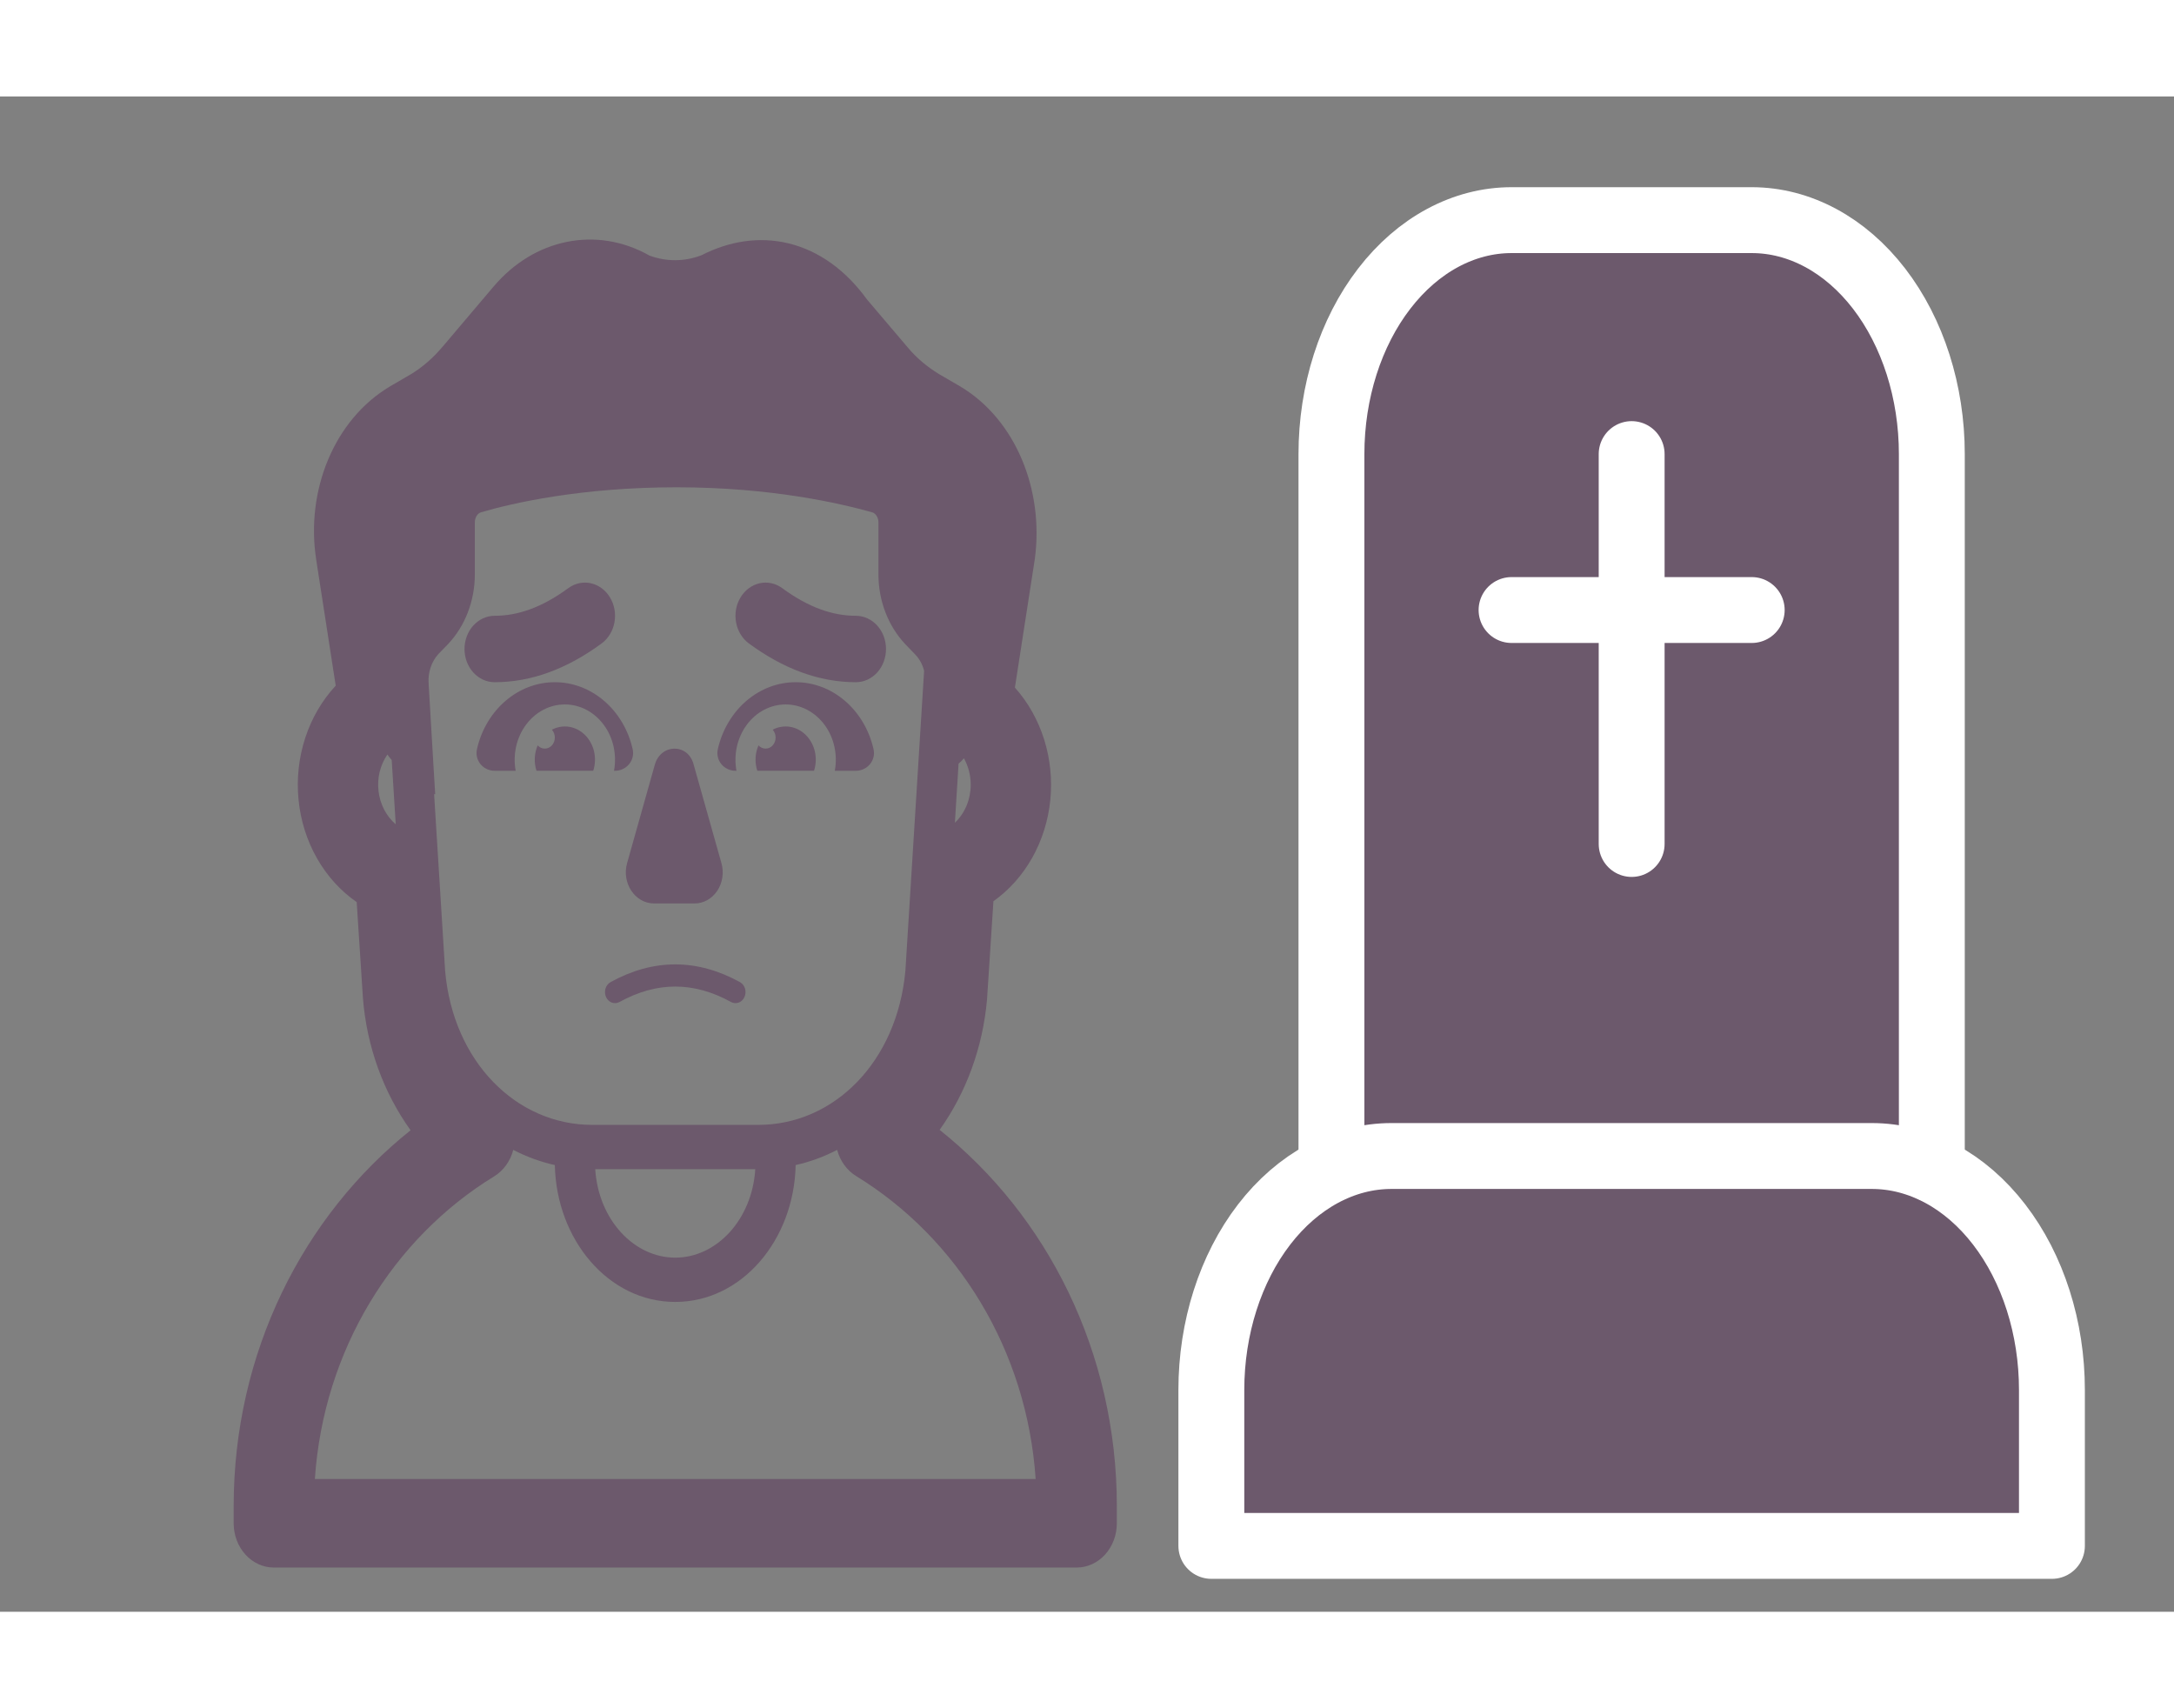 <svg width="28" height="22" viewBox="0 0 66 46" fill="#4E1F4F" xmlns="http://www.w3.org/2000/svg">
<rect x="0" y="0" width="66" height="46" fill="#808080" stroke="none"/>
<path d="M18.518 15.207C18.653 15.429 18.702 15.701 18.654 15.963C18.607 16.225 18.466 16.456 18.265 16.604C17.231 17.363 16.15 17.781 15.016 17.781C14.773 17.781 14.541 17.675 14.369 17.486C14.198 17.297 14.102 17.041 14.102 16.773C14.102 16.506 14.198 16.25 14.369 16.061C14.541 15.872 14.773 15.765 15.016 15.765C15.721 15.765 16.455 15.512 17.251 14.927C17.453 14.779 17.699 14.725 17.937 14.777C18.175 14.83 18.384 14.984 18.518 15.207ZM22.482 15.207C22.347 15.429 22.298 15.701 22.346 15.963C22.393 16.225 22.534 16.456 22.735 16.604C23.769 17.363 24.85 17.781 25.984 17.781C26.227 17.781 26.459 17.675 26.631 17.486C26.802 17.297 26.898 17.041 26.898 16.773C26.898 16.506 26.802 16.25 26.631 16.061C26.459 15.872 26.227 15.765 25.984 15.765C25.279 15.765 24.545 15.512 23.749 14.927C23.547 14.779 23.301 14.725 23.063 14.777C22.825 14.83 22.616 14.984 22.482 15.207ZM19.038 23.274L19.878 20.291C20.061 19.633 20.902 19.633 21.061 20.291L21.902 23.274C21.942 23.416 21.951 23.565 21.929 23.711C21.907 23.857 21.854 23.995 21.775 24.114C21.695 24.233 21.591 24.33 21.471 24.397C21.352 24.463 21.219 24.498 21.085 24.497H19.854C19.281 24.497 18.867 23.879 19.038 23.274ZM22.192 27.488C21.058 26.864 19.941 26.864 18.808 27.488C18.736 27.528 18.652 27.535 18.575 27.507C18.499 27.479 18.435 27.418 18.399 27.338C18.363 27.258 18.357 27.166 18.382 27.081C18.408 26.996 18.463 26.926 18.535 26.886C19.839 26.168 21.159 26.168 22.465 26.886C22.537 26.926 22.592 26.996 22.618 27.081C22.643 27.166 22.637 27.258 22.601 27.338C22.565 27.418 22.501 27.479 22.425 27.507C22.348 27.535 22.264 27.528 22.192 27.488Z" fill="#4E1F4F" fill-opacity="0.4" />
<path d="M19.205 19.805C19.289 20.165 19.008 20.47 18.672 20.47H18.641C18.686 20.226 18.681 19.974 18.627 19.732C18.573 19.491 18.471 19.265 18.328 19.073C18.185 18.88 18.005 18.725 17.801 18.618C17.597 18.511 17.374 18.456 17.148 18.456C16.922 18.456 16.699 18.511 16.495 18.618C16.291 18.725 16.111 18.88 15.969 19.073C15.826 19.265 15.723 19.491 15.669 19.732C15.615 19.974 15.61 20.226 15.655 20.47H15.015C14.679 20.47 14.399 20.165 14.482 19.805C14.615 19.226 14.92 18.713 15.348 18.347C15.775 17.98 16.302 17.781 16.843 17.781C17.385 17.781 17.911 17.98 18.339 18.347C18.767 18.713 19.072 19.226 19.205 19.805ZM26.518 19.805C26.602 20.165 26.32 20.47 25.984 20.47H25.344C25.389 20.226 25.384 19.974 25.33 19.732C25.276 19.491 25.174 19.265 25.031 19.073C24.888 18.88 24.708 18.725 24.504 18.618C24.3 18.511 24.077 18.456 23.851 18.456C23.625 18.456 23.402 18.511 23.198 18.618C22.994 18.725 22.814 18.88 22.672 19.073C22.529 19.265 22.427 19.491 22.372 19.732C22.318 19.974 22.313 20.226 22.358 20.47H22.328C21.991 20.47 21.711 20.165 21.794 19.805C21.928 19.226 22.233 18.713 22.66 18.347C23.088 17.98 23.614 17.781 24.156 17.781C24.698 17.781 25.224 17.98 25.651 18.347C26.079 18.713 26.384 19.226 26.518 19.805Z" fill="#4E1F4F" fill-opacity="0.4" />
<path d="M18.01 20.469C18.071 20.281 18.079 20.078 18.035 19.884C17.99 19.691 17.895 19.517 17.76 19.384C17.626 19.25 17.459 19.164 17.28 19.135C17.101 19.107 16.918 19.137 16.755 19.223C16.783 19.254 16.806 19.291 16.821 19.332C16.837 19.373 16.844 19.417 16.844 19.461C16.844 19.505 16.837 19.549 16.821 19.59C16.806 19.631 16.783 19.668 16.755 19.699C16.727 19.73 16.693 19.755 16.656 19.772C16.619 19.789 16.579 19.797 16.539 19.797C16.499 19.797 16.46 19.789 16.423 19.772C16.386 19.755 16.352 19.73 16.324 19.699C16.272 19.818 16.242 19.948 16.236 20.08C16.229 20.212 16.247 20.344 16.287 20.469H18.01ZM24.713 20.469C24.774 20.281 24.782 20.078 24.738 19.884C24.693 19.691 24.598 19.517 24.463 19.384C24.329 19.25 24.162 19.164 23.983 19.135C23.804 19.107 23.621 19.137 23.458 19.223C23.515 19.286 23.547 19.372 23.547 19.461C23.547 19.55 23.515 19.636 23.458 19.699C23.43 19.73 23.396 19.755 23.359 19.772C23.322 19.789 23.282 19.797 23.242 19.797C23.162 19.797 23.084 19.762 23.027 19.699C22.975 19.818 22.945 19.948 22.939 20.08C22.933 20.212 22.95 20.344 22.99 20.469H24.713Z" fill="#4E1F4F" fill-opacity="0.4" />
<path d="M19.712 4.828C20.227 5.021 20.787 5.017 21.301 4.818C22.123 4.397 23.037 4.239 23.945 4.461C24.864 4.685 25.678 5.275 26.323 6.165L27.566 7.628C27.831 7.943 28.145 8.206 28.503 8.425L29.149 8.801C30.853 9.816 31.695 11.973 31.416 14.038L31.412 14.065L30.811 17.944C31.209 18.389 31.512 18.927 31.698 19.517C31.884 20.108 31.948 20.737 31.886 21.359C31.823 21.98 31.636 22.578 31.337 23.11C31.038 23.641 30.636 24.092 30.159 24.43L29.967 27.379L29.964 27.42C29.836 28.862 29.337 30.233 28.526 31.371C31.782 33.964 33.906 38.11 33.906 42.797V43.313C33.906 43.669 33.778 44.011 33.549 44.263C33.321 44.515 33.011 44.657 32.688 44.657H8.312C7.989 44.657 7.679 44.515 7.451 44.263C7.222 44.011 7.094 43.669 7.094 43.313V42.797C7.094 38.114 9.214 33.977 12.465 31.383C11.639 30.232 11.136 28.84 11.019 27.379L10.829 24.456C10.34 24.118 9.927 23.663 9.621 23.123C9.315 22.584 9.124 21.975 9.063 21.342C9.001 20.709 9.071 20.07 9.267 19.471C9.462 18.872 9.779 18.331 10.192 17.886L9.601 14.07V14.068C9.272 11.971 10.142 9.811 11.838 8.803L11.847 8.797L12.486 8.425C12.828 8.214 13.147 7.941 13.421 7.613L13.425 7.611L14.978 5.778L14.98 5.777C16.21 4.316 18.109 3.922 19.712 4.827M11.892 20.143C11.844 20.091 11.8 20.035 11.762 19.975C11.541 20.293 11.444 20.695 11.492 21.091C11.539 21.488 11.727 21.849 12.014 22.094L11.892 20.143ZM15.002 32.782C11.927 34.667 9.821 38.059 9.559 41.969H31.441C31.179 38.057 29.07 34.659 25.993 32.774C25.713 32.603 25.506 32.317 25.415 31.978C25.014 32.187 24.59 32.342 24.155 32.439C24.108 34.705 22.528 36.594 20.5 36.594C18.472 36.594 16.892 34.706 16.844 32.439C16.408 32.342 15.985 32.187 15.582 31.978C15.493 32.32 15.284 32.609 15.002 32.782ZM20.5 35.25C21.749 35.25 22.831 34.105 22.93 32.563H18.07C18.169 34.105 19.251 35.25 20.5 35.25ZM29.47 20.894C29.47 20.61 29.399 20.331 29.263 20.09C29.214 20.15 29.16 20.205 29.101 20.253L28.989 22.048C29.14 21.905 29.261 21.728 29.344 21.529C29.427 21.33 29.47 21.113 29.47 20.894ZM20.541 11.864C17.643 11.864 15.551 12.344 14.6 12.624C14.51 12.651 14.415 12.764 14.415 12.929V14.512C14.415 15.31 14.12 16.074 13.604 16.622L13.596 16.631L13.311 16.923C13.207 17.037 13.127 17.174 13.076 17.324C13.024 17.475 13.002 17.636 13.011 17.796L13.111 19.496L13.166 20.423L13.212 21.18L13.179 21.179L13.513 26.54C13.753 29.299 15.674 31.219 17.977 31.219H23.023C25.324 31.219 27.235 29.302 27.487 26.539L28.055 17.435C28.009 17.251 27.92 17.083 27.795 16.95L27.479 16.622C27.222 16.348 27.018 16.02 26.88 15.658C26.74 15.295 26.669 14.906 26.669 14.512V12.931C26.669 12.767 26.574 12.655 26.486 12.626C25.524 12.356 23.432 11.864 20.541 11.864Z" fill="#4E1F4F" fill-opacity="0.4" />
<path d="M40.421 32.563V10.856C40.421 8.972 40.997 7.166 42.023 5.834C43.048 4.502 44.439 3.754 45.889 3.754H53.18C54.63 3.754 56.021 4.502 57.047 5.834C58.072 7.166 58.648 8.972 58.648 10.856V32.566M49.535 10.856V22.692M45.889 15.59H53.18" stroke="white" stroke-width="2" stroke-linecap="round" stroke-linejoin="round" fill-opacity="0.4" />
<path d="M36.775 44V39.266C36.775 37.382 37.352 35.576 38.377 34.244C39.403 32.912 40.793 32.164 42.244 32.164H56.825C58.276 32.164 59.667 32.912 60.692 34.244C61.718 35.576 62.294 37.382 62.294 39.266V44H36.775Z" stroke="white" stroke-width="2" stroke-linecap="round" stroke-linejoin="round" fill-opacity="0.4" />
</svg>

